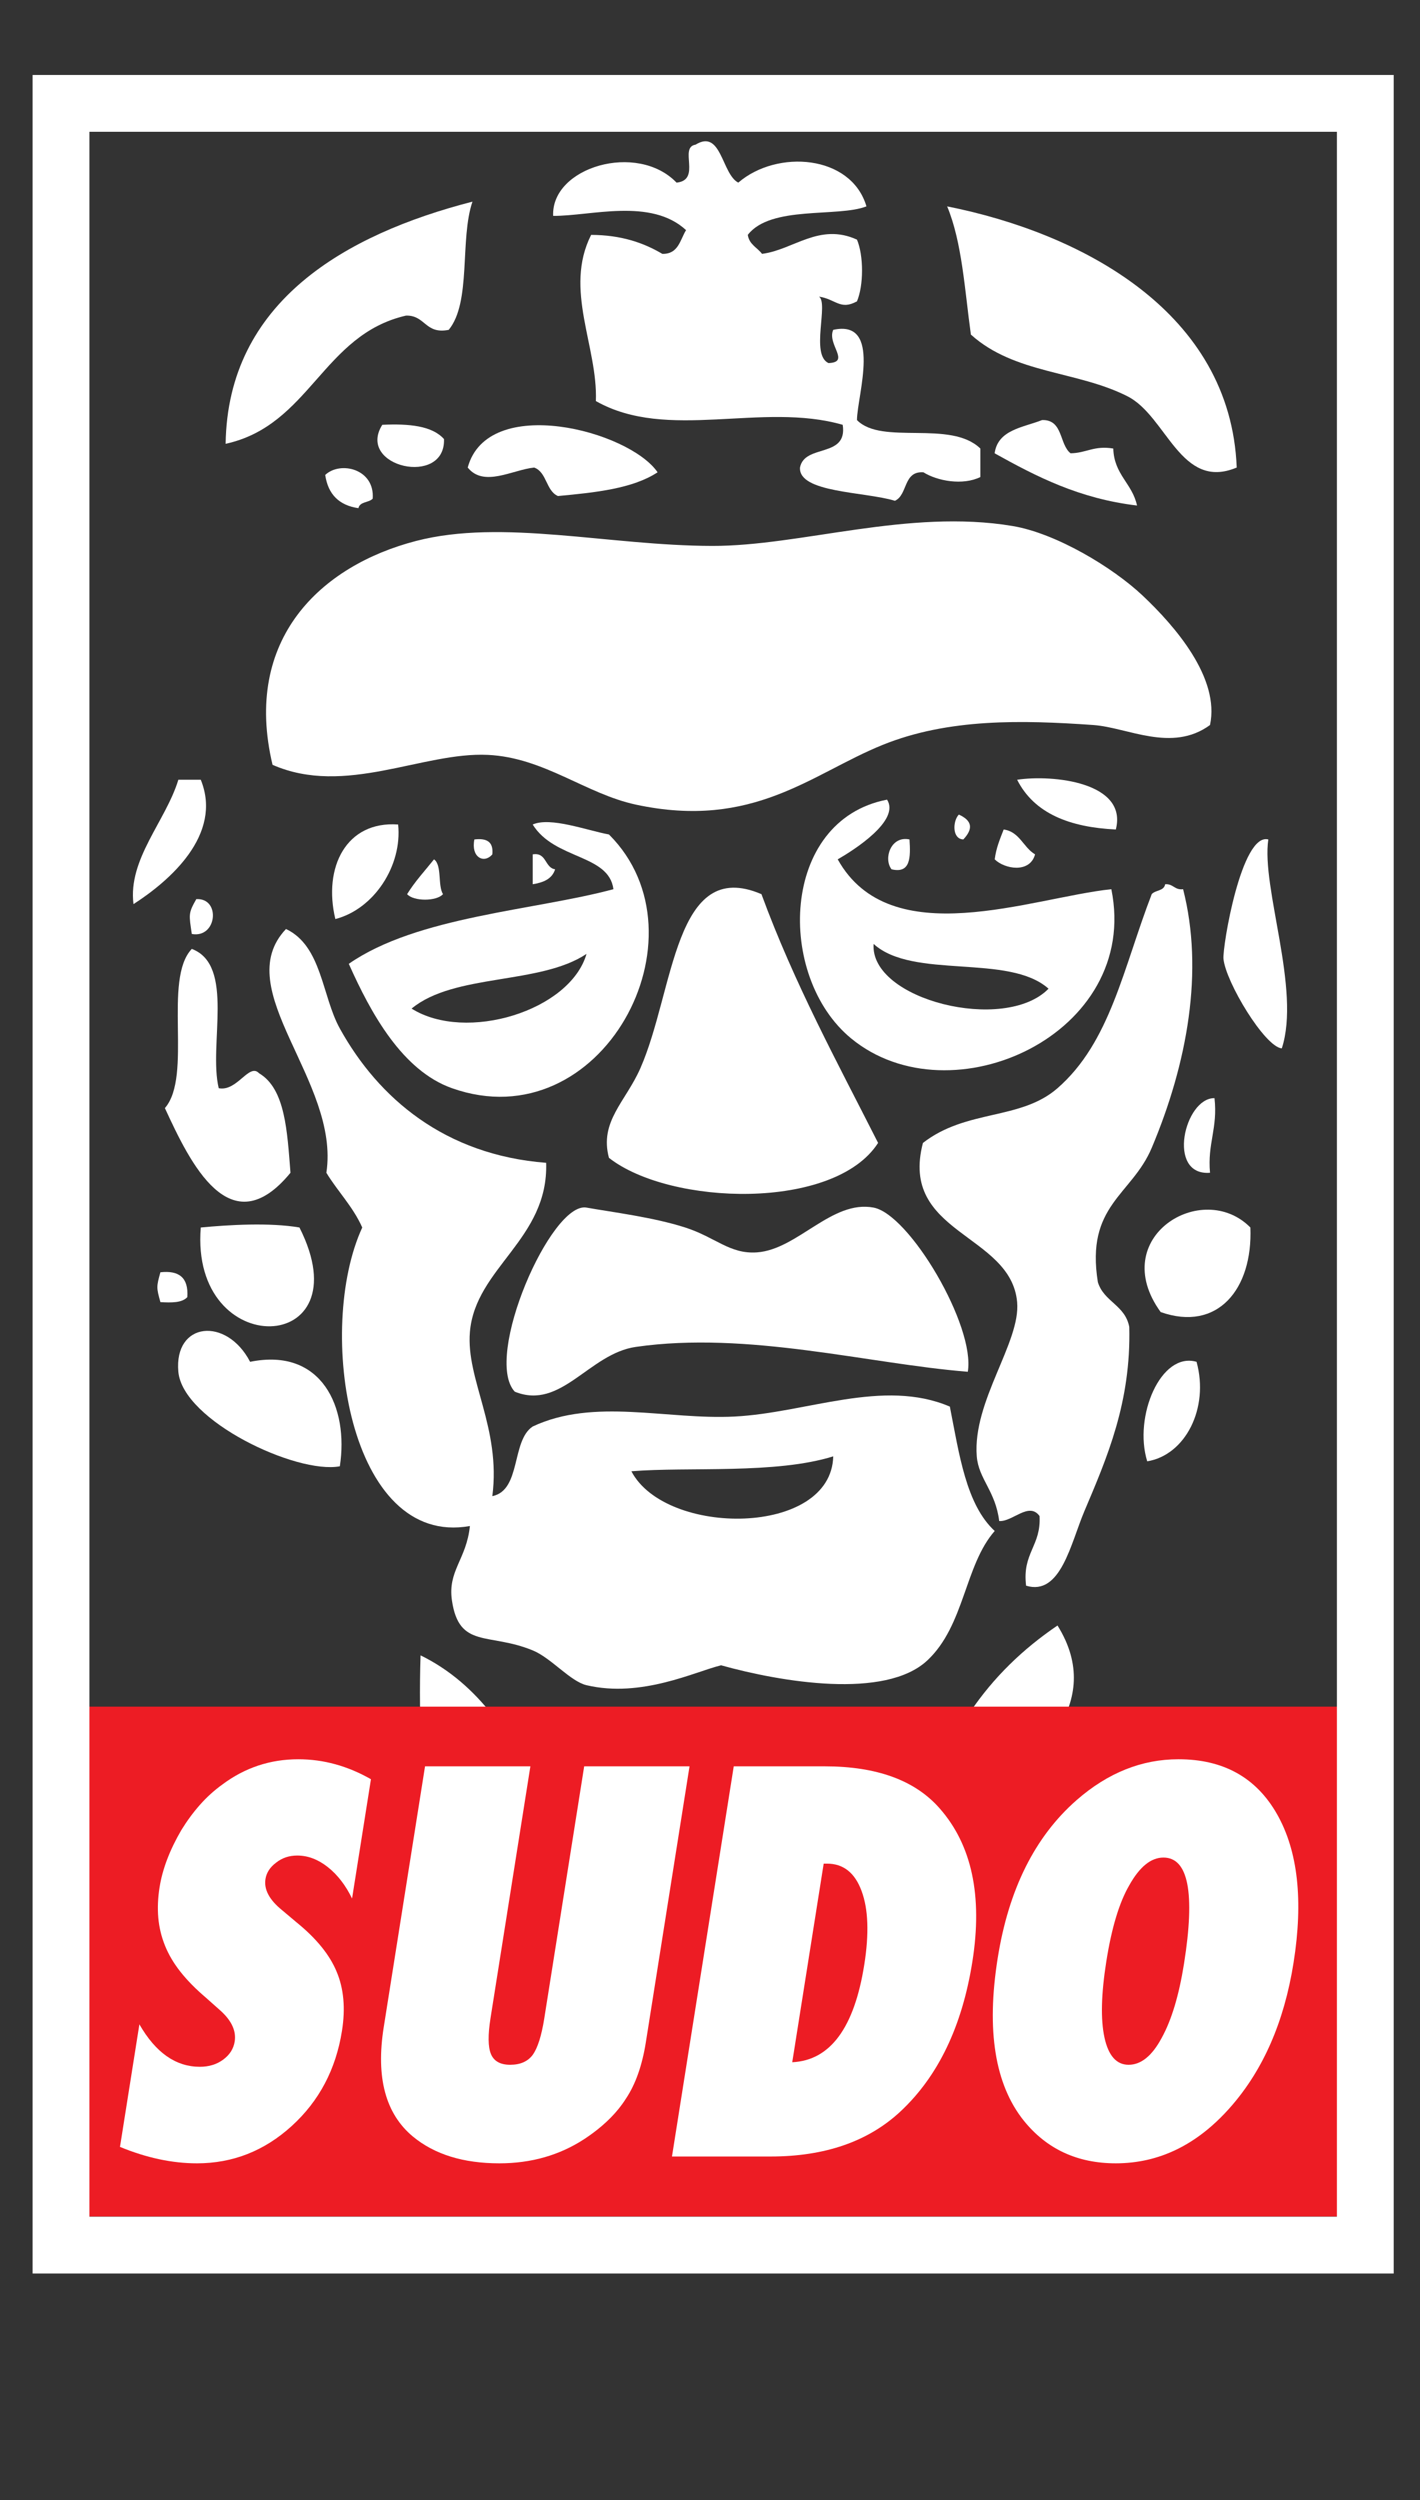 <svg class="svg-light" version="1.1" xmlns="http://www.w3.org/2000/svg" xmlns:xlink="http://www.w3.org/1999/xlink" x="0px" y="0px" viewBox="80 20 450 792" xml:space="preserve">
    <rect x="80" y="20" width="450" height="792" fill="#333333" stroke="none"/>
    <defs><link href="../css/svg.css" type="text/css" rel="stylesheet" xmlns="http://www.w3.org/1999/xhtml" /></defs>
    <g id="gha" display="none">
        <rect x="71.833" y="26" display="inline" width="468.334" height="732" />
        <g display="inline">
            <g>
                <path fill-rule="evenodd" clip-rule="evenodd" fill="#FFFFFF" d="M463.455,249.687c-12.114,8.85-26.093,0.762-36.958,0
                c-22.591-1.583-45.902-2.156-66.807,6.305c-22.489,9.1-40.901,26.93-78.184,18.913c-15.921-3.424-29.093-14.913-46.907-15.76
                c-20.66-0.983-45.203,13.245-68.23,3.152c-9.489-39.822,15.268-63.09,45.488-70.923c27.326-7.086,60.975,1.496,93.814,1.575
                c28.096,0.068,62.185-11.846,95.24-6.304c13.745,2.305,31.685,13.063,41.222,22.065
                C452.433,218.433,466.625,234.809,463.455,249.687z" />
                <path fill-rule="evenodd" clip-rule="evenodd" fill="#FFFFFF" d="M433.604,282.785c-14.528-0.703-25.815-5-31.271-15.761
                C413.635,265.319,437.459,267.818,433.604,282.785z" />
                <path fill-rule="evenodd" clip-rule="evenodd" fill="#FFFFFF" d="M143.626,267.024c7.076,17.464-10.028,32.138-21.321,39.402
                c-1.809-14.275,10.252-26.322,14.215-39.402C138.889,267.024,141.258,267.024,143.626,267.024z" />
                <path fill-rule="evenodd" clip-rule="evenodd" fill="#FFFFFF" d="M361.111,273.329c4.213,6.603-10.385,15.891-15.637,18.912
                c16.672,29.948,61.318,12.147,86.71,9.457c9.345,45.851-50.772,73.323-82.446,47.282
                C325.898,329.379,327.22,279.829,361.111,273.329z M412.284,333.22c-12.61-11.237-42.952-2.812-55.438-14.186
                C355.577,336.75,398.46,347.41,412.284,333.22z" />
                <path fill-rule="evenodd" clip-rule="evenodd" fill="#FFFFFF" d="M383.854,278.058c4.349,1.957,4.535,4.583,1.422,7.88
                C381.657,285.778,381.916,280.065,383.854,278.058z" />
                <path fill-rule="evenodd" clip-rule="evenodd" fill="#FFFFFF" d="M248.813,281.208c5.626-2.513,17.22,1.889,24.165,3.152
                c32.349,32.222-2.365,97.152-49.751,80.379c-15.72-5.563-25.685-23.678-32.692-39.401c21.68-15.078,58.906-16.906,83.865-23.641
                C272.93,290.546,255.753,292.396,248.813,281.208z M210.436,339.523c17.237,10.828,50.247,0.705,55.437-17.337
                C251.095,332.07,223.996,328.291,210.436,339.523z" />
                <path fill-rule="evenodd" clip-rule="evenodd" fill="#FFFFFF" d="M206.17,281.208c1.346,13.083-7.676,26.808-19.899,29.947
                C182.355,294.744,189.732,280.012,206.17,281.208z" />
                <path fill-rule="evenodd" clip-rule="evenodd" fill="#FFFFFF" d="M398.067,282.785c5.06,0.697,6.228,5.706,9.95,7.88
                c-1.67,6.112-9.728,4.638-12.792,1.576C395.693,288.556,396.934,285.729,398.067,282.785z" />
                <path fill-rule="evenodd" clip-rule="evenodd" fill="#FFFFFF" d="M230.336,285.938c3.717-0.445,6.113,0.574,5.686,4.728
                C233.359,293.761,229.173,291.578,230.336,285.938z" />
                <path fill-rule="evenodd" clip-rule="evenodd" fill="#FFFFFF" d="M368.219,285.938c0.383,5.679,0.354,10.901-5.687,9.456
                C359.892,292.003,362.318,284.676,368.219,285.938z" />
                <path fill-rule="evenodd" clip-rule="evenodd" fill="#FFFFFF" d="M481.933,285.938c-2.286,15.299,10.371,47.57,4.267,66.195
                c-5.439-0.523-17.801-21.114-18.478-28.369C467.362,319.955,473.418,283.684,481.933,285.938z" />
                <path fill-rule="evenodd" clip-rule="evenodd" fill="#FFFFFF" d="M248.813,290.666c4.464-0.745,3.756,4.243,7.108,4.729
                c-0.983,3.112-3.792,4.201-7.108,4.729C248.813,296.97,248.813,293.817,248.813,290.666z" />
                <path fill-rule="evenodd" clip-rule="evenodd" fill="#FFFFFF" d="M217.543,292.241c2.583,1.864,1.117,8.218,2.842,11.033
                c-2.068,2.317-9.304,2.317-11.372,0C211.516,299.219,214.65,295.866,217.543,292.241z" />
                <path fill-rule="evenodd" clip-rule="evenodd" fill="#FFFFFF" d="M358.268,382.076c-13.836,21.537-65.945,19.9-85.289,4.73
                c-3.092-11.516,5.291-17.779,9.95-28.371c10.822-24.596,10.674-67.043,38.378-55.162
                C331.727,331.653,345.319,356.509,358.268,382.076z" />
                <path fill-rule="evenodd" clip-rule="evenodd" fill="#FFFFFF" d="M454.927,301.698c6.604,25.844,1.416,54.988-9.949,81.956
                c-6.319,14.99-21.011,18.11-17.059,42.553c1.936,6.259,8.652,7.221,9.95,14.187c0.566,23.767-6.911,41.099-14.213,58.312
                c-4.349,10.248-7.505,26.969-18.48,23.643c-1.292-10.361,4.792-12.551,4.263-22.066c-3.374-4.648-8.61,1.904-12.793,1.578
                c-1.156-9.525-6.54-13.305-7.105-20.488c-1.381-17.51,13.932-36.124,12.793-48.859c-1.951-21.809-37.463-21.499-29.851-50.436
                c13.855-10.765,30.881-7.082,42.644-17.336c16.72-14.576,20.79-37.932,29.852-61.466c1.146-1.355,3.892-0.937,4.262-3.151
                C451.79,299.923,452.238,302.052,454.927,301.698z" />
                <path fill-rule="evenodd" clip-rule="evenodd" fill="#FFFFFF" d="M142.205,304.85c7.787-0.47,6.631,12.472-1.421,11.032
                C139.898,309.779,139.607,309.393,142.205,304.85z" />
                <path fill-rule="evenodd" clip-rule="evenodd" fill="#FFFFFF" d="M170.635,314.307c11.396,5.392,11.365,21.24,17.057,31.522
                c12.271,22.165,33.325,40.062,65.387,42.554c0.764,24.274-22.445,33.207-24.164,53.586c-1.273,15.08,9.887,30.328,7.107,52.012
                c9.193-1.891,5.964-17.555,12.792-22.066c19.521-9.174,42.491-2.053,63.966-3.152c22.888-1.17,47.103-12.176,68.23-3.15
                c2.969,15.094,5.148,31.066,14.216,39.4c-9.556,10.873-9.499,29.875-21.321,40.979c-13.34,12.525-46.54,6.828-65.39,1.574
                c-8.117,1.949-25.196,10.424-42.643,6.307c-5.157-1.219-11.164-8.613-17.059-11.033c-13.921-5.721-23.308-0.441-25.586-15.762
                c-1.411-9.488,4.606-13.025,5.687-23.639c-38.432,6.916-48.89-62.495-34.115-94.565c-2.981-6.676-7.744-11.379-11.371-17.337
                C187.844,362.471,152.418,333.516,170.635,314.307z M280.086,486.098c10.887,20.807,63.344,20.684,63.967-4.727
                C325.79,487.08,298.158,484.623,280.086,486.098z" />
                <path fill-rule="evenodd" clip-rule="evenodd" fill="#FFFFFF" d="M140.784,320.611c13.737,5.209,5.245,30.422,8.528,44.129
                c5.862,1.17,9.63-8.129,12.793-4.727c8.345,4.932,8.908,18.492,9.949,31.521c-19.116,23.289-31.79-3.113-39.8-20.49
                C141.105,360.895,131.541,330.326,140.784,320.611z" />
                <path fill-rule="evenodd" clip-rule="evenodd" fill="#FFFFFF" d="M464.875,367.893c1.073,9.596-2.271,14.292-1.42,23.643
                C449.563,392.6,455.366,367.766,464.875,367.893z" />
                <path fill-rule="evenodd" clip-rule="evenodd" fill="#FFFFFF" d="M386.696,454.578c-31.534-2.523-69.616-12.984-105.189-7.882
                c-14.879,2.137-23.649,20.175-38.38,14.187c-10.07-10.862,11.539-60.313,22.745-58.315c8.185,1.457,21.106,3.038,31.271,6.305
                c9.623,3.09,14.106,8.493,22.744,7.88c12.896-0.919,23.722-16.697,36.959-14.185
                C368.253,404.732,389.146,440.129,386.696,454.578z" />
                <path fill-rule="evenodd" clip-rule="evenodd" fill="#FFFFFF" d="M476.247,408.872c0.789,19.592-10.449,33.14-28.429,26.792
                C430.685,412.016,461.002,393.449,476.247,408.872z" />
                <path fill-rule="evenodd" clip-rule="evenodd" fill="#FFFFFF" d="M174.898,408.872c20.588,40.769-34.732,42.692-31.272,0
                C152.429,408.026,165.539,407.252,174.898,408.872z" />
                <path fill-rule="evenodd" clip-rule="evenodd" fill="#FFFFFF" d="M130.832,423.057c5.8-0.65,8.969,1.615,8.529,7.879
                c-1.68,1.816-5.023,1.785-8.529,1.576C129.557,427.898,129.557,427.671,130.832,423.057z" />
                <path fill-rule="evenodd" clip-rule="evenodd" fill="#FFFFFF" d="M187.691,484.521c-13.789,2.568-49.783-14.465-51.172-29.943
                c-1.421-15.842,15.278-17.488,22.742-3.152C182.014,446.789,190.574,465.953,187.691,484.521z" />
                <path fill-rule="evenodd" clip-rule="evenodd" fill="#FFFFFF" d="M459.191,451.426c4.036,14.689-3.529,29.539-15.635,31.521
                C439.169,468.791,447.842,448.134,459.191,451.426z" />
                <path fill-rule="evenodd" clip-rule="evenodd" fill="#FFFFFF" d="M396.646,602.729c-8.528,0-17.055,0-25.585,0
                c6.482-31.691,22.302-53.025,44.065-67.77c15.651,25.066-8.03,43.666-19.9,53.586
                C396.42,592.473,397.085,596.988,396.646,602.729z" />
                <path fill-rule="evenodd" clip-rule="evenodd" fill="#FFFFFF" d="M275.822,602.729c-19.9,0-39.801,0-59.701,0
                c-2.322-17.914-3.526-37.07-2.844-58.314c18.41,9.006,29.504,26.127,38.379,45.705c6.738-0.408,3.707-11.648,11.373-11.033
                C273.803,579.75,277.047,588.762,275.822,602.729z" />
                <path fill-rule="evenodd" clip-rule="evenodd" fill="#FFFFFF" d="M358.268,602.729c-6.159,0-12.319,0-18.48,0
                c8.544-10.492,7.474-31.645,25.588-31.521C372.706,582.389,358.387,590.055,358.268,602.729z" />
                <path fill-rule="evenodd" clip-rule="evenodd" fill="#FFFFFF" d="M201.906,602.729c-1.422,0-2.843,0-4.264,0
                c0.652-7.682-1.488-18.459,1.421-23.643C204.748,581.713,200.677,595.162,201.906,602.729z" />
                <path fill-rule="evenodd" clip-rule="evenodd" fill="#FFFFFF" d="M416.546,602.729c-3.79,0-7.579,0-11.37,0
                c-0.101-5.893,2.284-9.027,5.686-11.033C416.027,591.748,417.107,596.332,416.546,602.729z" />
            </g>
            <g>
                <path fill-rule="evenodd" clip-rule="evenodd" fill="#FFFFFF" d="M229.725,83.878c-4.085,11.96-0.289,31.802-7.521,40.616
                c-7.517,1.5-7.362-4.671-13.539-4.513c-26.501,6.09-30.412,34.773-57.163,40.616C152.146,115.588,189.446,94.261,229.725,83.878z
                " />
                <path fill-rule="evenodd" clip-rule="evenodd" fill="#FFFFFF" d="M471.916,168.118c-17.79,7.45-22.14-16.243-34.599-22.564
                c-16.053-8.143-35.728-7.031-49.643-19.556c-1.948-14.097-2.792-29.299-7.521-40.615
                C422.836,93.876,470.017,118.84,471.916,168.118z" />
                <path fill-rule="evenodd" clip-rule="evenodd" fill="#FFFFFF" d="M410.238,153.075c6.712-0.193,5.383,7.655,9.026,10.53
                c4.952-0.063,7.489-2.54,13.539-1.504c0.235,8.29,6.025,11.023,7.521,18.051c-18.371-2.186-31.92-9.197-45.128-16.547
                C396.239,156.124,404.114,155.474,410.238,153.075z" />
                <path fill-rule="evenodd" clip-rule="evenodd" fill="#FFFFFF" d="M201.144,154.58c8.412-0.39,15.77,0.275,19.555,4.513
                C221.263,174.333,192.768,167.954,201.144,154.58z" />
                <path fill-rule="evenodd" clip-rule="evenodd" fill="#FFFFFF" d="M288.392,169.622c-7.866,5.171-19.662,6.412-31.59,7.522
                c-3.82-1.696-3.475-7.557-7.521-9.026c-6.893,0.714-15.957,6.349-21.061,0C234.547,144.73,279.316,156.383,288.392,169.622z" />
                <path fill-rule="evenodd" clip-rule="evenodd" fill="#FFFFFF" d="M198.106,177.984c-1.213,1.293-4.12,0.894-4.513,3.009
                c-6.135-0.887-9.644-4.397-10.53-10.53C187.855,165.938,198.823,168.561,198.106,177.984z" />
                <path fill-rule="evenodd" clip-rule="evenodd" fill="#FFFFFF" d="M313.964,77.861c12.265-10.591,35.788-8.875,40.617,7.522
                c-9.128,3.54-30.339-0.375-37.607,9.025c0.446,3.063,3.012,4.007,4.513,6.017c9.969-1.269,18.152-9.945,30.086-4.513
                c2.139,5.033,2.139,14.523,0,19.556c-5.308,2.908-6.727-0.705-12.034-1.504c3.123,2.136-2.752,18.4,3.008,21.06
                c7.114-0.262-0.539-5.95,1.505-10.53c15.643-3.434,7.576,20.838,7.521,28.582c7.878,8.089,29.621-0.188,39.111,9.026
                c0,3.008,0,6.017,0,9.026c-5.634,2.741-13.629,1.246-18.051-1.505c-6.463-0.445-4.897,7.138-9.026,9.026
                c-9.627-2.927-30.562-2.508-30.086-10.53c1.438-7.588,15.157-2.895,13.539-13.539c-25.623-7.378-55.5,5.357-78.224-7.521
                c0.647-17.319-10.229-35.335-1.505-52.65c9.49,0.038,16.584,2.47,22.564,6.017c5.123,0.107,5.604-4.425,7.522-7.521
                c-11.164-10.327-30.26-4.434-42.12-4.513c-0.672-15.457,26.645-23.51,39.111-10.53c7.967-0.852,0.626-11.182,6.018-12.034
                C308.644,60.745,308.694,75.152,313.964,77.861z" />
                <path fill-rule="evenodd" clip-rule="evenodd" d="M316.974,115.468c-0.684,6.057-19.179,7.075-19.556,0
                C304.243,113.205,309.756,114.486,316.974,115.468z" />
                <path fill-rule="evenodd" clip-rule="evenodd" d="M276.357,124.494c5.202-1.19,6.351,1.672,9.026,3.009
                c-1.111,5.408-2.983,10.054-10.531,9.026C272.093,133.591,275.274,128.109,276.357,124.494z" />
            </g>
        </g>
        <g display="inline">
            <g>
                <rect x="104.5" y="560.667" fill="#ED1C24" width="403" height="161.5" />
                <g>
                    <path fill="#FFFFFF" d="M118.024,700.139l6.149-38.827c5.146,8.967,11.532,13.449,19.166,13.449c2.882,0,5.35-0.761,7.406-2.281
                    c2.055-1.521,3.265-3.429,3.628-5.724c0.524-3.309-0.94-6.537-4.39-9.688l-4.772-4.243c-3.199-2.722-5.865-5.43-7.999-8.126
                    c-2.136-2.694-3.777-5.47-4.927-8.326c-1.148-2.854-1.856-5.804-2.122-8.846c-0.266-3.042-0.131-6.244,0.401-9.606
                    c0.913-5.765,3.201-11.795,6.868-18.093c1.799-2.935,3.772-5.617,5.918-8.046c2.146-2.429,4.514-4.575,7.105-6.444
                    c7.142-5.336,15.17-8.006,24.083-8.006c7.952,0,15.624,2.109,23.016,6.324l-5.984,37.787c-2.054-4.215-4.625-7.538-7.708-9.967
                    c-3.085-2.429-6.308-3.643-9.67-3.643c-2.562,0-4.79,0.748-6.679,2.241c-1.937,1.441-3.064,3.176-3.386,5.204
                    c-0.524,3.31,1.224,6.592,5.245,9.847l4.662,3.923c6.242,5.071,10.461,10.275,12.658,15.611
                    c2.25,5.337,2.81,11.582,1.677,18.732c-1.927,12.169-7.227,22.204-15.896,30.102c-8.67,7.899-18.689,11.849-30.056,11.849
                    C134.573,705.343,126.441,703.607,118.024,700.139z" />
                    <path fill="#FFFFFF" d="M265.131,579.573h33.384l-13.846,87.422c-1.158,7.313-3.245,13.238-6.257,17.773
                    c-2.994,4.751-7.411,9.046-13.249,12.889c-7.856,5.124-16.829,7.686-26.916,7.686c-11.422,0-20.555-2.828-27.396-8.486
                    c-8.681-7.205-11.764-18.733-9.253-34.584l13.098-82.699h33.384l-12.629,79.737c-0.854,5.392-0.806,9.206,0.148,11.447
                    c0.953,2.242,2.976,3.363,6.072,3.363c3.202,0,5.582-1.041,7.139-3.123c1.574-2.188,2.801-6.056,3.68-11.607L265.131,579.573z" />
                    <path fill="#FFFFFF" d="M292.951,703.182l19.577-123.608h28.82c16.491,0,28.625,4.432,36.401,13.29
                    c10.228,11.582,13.693,27.779,10.396,48.594c-3.245,20.495-10.849,36.32-22.809,47.475c-10.205,9.5-23.927,14.25-41.165,14.25
                    H292.951z M331.064,673.32c12.047-0.587,19.657-10.888,22.827-30.902c1.563-9.873,1.276-17.664-0.861-23.376
                    c-2.129-5.765-5.783-8.646-10.96-8.646h-1.04L331.064,673.32z" />
                    <path fill="#FFFFFF" d="M489.932,641.777c-2.983,18.842-9.706,34.158-20.167,45.953c-10.399,11.742-22.456,17.612-36.173,17.612
                    c-12.168,0-21.89-4.509-29.159-13.529c-9.133-11.42-11.89-28.553-8.271-51.396c3.466-21.882,11.826-38.613,25.082-50.196
                    c9.847-8.592,20.587-12.889,32.223-12.889c14.25,0,24.67,5.818,31.26,17.452C491.315,606.421,493.051,622.084,489.932,641.777z
                     M455.229,642.018c3.541-22.361,1.362-33.544-6.535-33.544c-3.951,0-7.565,2.937-10.843,8.807
                    c-3.156,5.444-5.572,13.449-7.246,24.017c-1.648,10.408-1.846,18.481-0.593,24.217c1.253,5.738,3.801,8.607,7.644,8.607
                    c3.949,0,7.439-2.828,10.47-8.486C451.265,659.979,453.632,652.105,455.229,642.018z" />
                </g>
            </g>
            <rect x="99.333" y="52.75" fill="none" stroke="#FFFFFF" stroke-width="18" stroke-miterlimit="10" width="413.334" height="678.5" />
        </g>
    </g>
    <g id="hopper">
        <!-- <rect x="71.833" y="26" fill="#FFF200" width="468.334" height="732"/> -->
        <g>
            <g>
                <path fill-rule="evenodd" clip-rule="evenodd" fill="#FFFFFF" d="M463.455,249.687c-12.114,8.85-26.093,0.762-36.958,0
                c-22.591-1.583-45.902-2.156-66.807,6.305c-22.489,9.1-40.901,26.93-78.184,18.913c-15.921-3.424-29.093-14.913-46.907-15.76
                c-20.66-0.983-45.203,13.245-68.23,3.152c-9.489-39.822,15.268-63.09,45.488-70.923c27.326-7.086,60.975,1.496,93.814,1.575
                c28.096,0.068,62.185-11.846,95.24-6.304c13.745,2.305,31.685,13.063,41.222,22.065
                C452.433,218.433,466.625,234.809,463.455,249.687z" />
                <path fill-rule="evenodd" clip-rule="evenodd" fill="#FFFFFF" d="M433.604,282.785c-14.528-0.703-25.815-5-31.271-15.761
                C413.635,265.319,437.459,267.818,433.604,282.785z" />
                <path fill-rule="evenodd" clip-rule="evenodd" fill="#FFFFFF" d="M143.626,267.024c7.076,17.464-10.028,32.138-21.321,39.402
                c-1.809-14.275,10.252-26.322,14.215-39.402C138.889,267.024,141.258,267.024,143.626,267.024z" />
                <path fill-rule="evenodd" clip-rule="evenodd" fill="#FFFFFF" d="M361.111,273.329c4.213,6.603-10.385,15.891-15.637,18.912
                c16.672,29.948,61.318,12.147,86.71,9.457c9.345,45.851-50.772,73.323-82.446,47.282
                C325.898,329.379,327.22,279.829,361.111,273.329z M412.284,333.22c-12.61-11.237-42.952-2.812-55.438-14.186
                C355.577,336.75,398.46,347.41,412.284,333.22z" />
                <path fill-rule="evenodd" clip-rule="evenodd" fill="#FFFFFF" d="M383.854,278.058c4.349,1.957,4.535,4.583,1.422,7.88
                C381.657,285.778,381.916,280.065,383.854,278.058z" />
                <path fill-rule="evenodd" clip-rule="evenodd" fill="#FFFFFF" d="M248.813,281.208c5.626-2.513,17.22,1.889,24.165,3.152
                c32.349,32.222-2.365,97.152-49.751,80.379c-15.72-5.563-25.685-23.678-32.692-39.401c21.68-15.078,58.906-16.906,83.865-23.641
                C272.93,290.546,255.753,292.396,248.813,281.208z M210.436,339.523c17.237,10.828,50.247,0.705,55.437-17.337
                C251.095,332.07,223.996,328.291,210.436,339.523z" />
                <path fill-rule="evenodd" clip-rule="evenodd" fill="#FFFFFF" d="M206.17,281.208c1.346,13.083-7.676,26.808-19.899,29.947
                C182.355,294.744,189.732,280.012,206.17,281.208z" />
                <path fill-rule="evenodd" clip-rule="evenodd" fill="#FFFFFF" d="M398.067,282.785c5.06,0.697,6.228,5.706,9.95,7.88
                c-1.67,6.112-9.728,4.638-12.792,1.576C395.693,288.556,396.934,285.729,398.067,282.785z" />
                <path fill-rule="evenodd" clip-rule="evenodd" fill="#FFFFFF" d="M230.336,285.938c3.717-0.445,6.113,0.574,5.686,4.728
                C233.359,293.761,229.173,291.578,230.336,285.938z" />
                <path fill-rule="evenodd" clip-rule="evenodd" fill="#FFFFFF" d="M368.219,285.938c0.383,5.679,0.354,10.901-5.687,9.456
                C359.892,292.003,362.318,284.676,368.219,285.938z" />
                <path fill-rule="evenodd" clip-rule="evenodd" fill="#FFFFFF" d="M481.933,285.938c-2.286,15.299,10.371,47.57,4.267,66.195
                c-5.439-0.523-17.801-21.114-18.478-28.369C467.362,319.955,473.418,283.684,481.933,285.938z" />
                <path fill-rule="evenodd" clip-rule="evenodd" fill="#FFFFFF" d="M248.813,290.666c4.464-0.745,3.756,4.243,7.108,4.729
                c-0.983,3.112-3.792,4.201-7.108,4.729C248.813,296.97,248.813,293.817,248.813,290.666z" />
                <path fill-rule="evenodd" clip-rule="evenodd" fill="#FFFFFF" d="M217.543,292.241c2.583,1.864,1.117,8.218,2.842,11.033
                c-2.068,2.317-9.304,2.317-11.372,0C211.516,299.219,214.65,295.866,217.543,292.241z" />
                <path fill-rule="evenodd" clip-rule="evenodd" fill="#FFFFFF" d="M358.268,382.076c-13.836,21.537-65.945,19.9-85.289,4.73
                c-3.092-11.516,5.291-17.779,9.95-28.371c10.822-24.596,10.674-67.043,38.378-55.162
                C331.727,331.653,345.319,356.509,358.268,382.076z" />
                <path fill-rule="evenodd" clip-rule="evenodd" fill="#FFFFFF" d="M454.927,301.698c6.604,25.844,1.416,54.988-9.949,81.956
                c-6.319,14.99-21.011,18.11-17.059,42.553c1.936,6.259,8.652,7.221,9.95,14.187c0.566,23.767-6.911,41.099-14.213,58.312
                c-4.349,10.248-7.505,26.969-18.48,23.643c-1.292-10.361,4.792-12.551,4.263-22.066c-3.374-4.648-8.61,1.904-12.793,1.578
                c-1.156-9.525-6.54-13.305-7.105-20.488c-1.381-17.51,13.932-36.124,12.793-48.859c-1.951-21.809-37.463-21.499-29.851-50.436
                c13.855-10.765,30.881-7.082,42.644-17.336c16.72-14.576,20.79-37.932,29.852-61.466c1.146-1.355,3.892-0.937,4.262-3.151
                C451.79,299.923,452.238,302.052,454.927,301.698z" />
                <path fill-rule="evenodd" clip-rule="evenodd" fill="#FFFFFF" d="M142.205,304.85c7.787-0.47,6.631,12.472-1.421,11.032
                C139.898,309.779,139.607,309.393,142.205,304.85z" />
                <path fill-rule="evenodd" clip-rule="evenodd" fill="#FFFFFF" d="M170.635,314.307c11.396,5.392,11.365,21.24,17.057,31.522
                c12.271,22.165,33.325,40.062,65.387,42.554c0.764,24.274-22.445,33.207-24.164,53.586c-1.273,15.08,9.887,30.328,7.107,52.012
                c9.193-1.891,5.964-17.555,12.792-22.066c19.521-9.174,42.491-2.053,63.966-3.152c22.888-1.17,47.103-12.176,68.23-3.15
                c2.969,15.094,5.148,31.066,14.216,39.4c-9.556,10.873-9.499,29.875-21.321,40.979c-13.34,12.525-46.54,6.828-65.39,1.574
                c-8.117,1.949-25.196,10.424-42.643,6.307c-5.157-1.219-11.164-8.613-17.059-11.033c-13.921-5.721-23.308-0.441-25.586-15.762
                c-1.411-9.488,4.606-13.025,5.687-23.639c-38.432,6.916-48.89-62.495-34.115-94.565c-2.981-6.676-7.744-11.379-11.371-17.337
                C187.844,362.471,152.418,333.516,170.635,314.307z M280.086,486.098c10.887,20.807,63.344,20.684,63.967-4.727
                C325.79,487.08,298.158,484.623,280.086,486.098z" />
                <path fill-rule="evenodd" clip-rule="evenodd" fill="#FFFFFF" d="M140.784,320.611c13.737,5.209,5.245,30.422,8.528,44.129
                c5.862,1.17,9.63-8.129,12.793-4.727c8.345,4.932,8.908,18.492,9.949,31.521c-19.116,23.289-31.79-3.113-39.8-20.49
                C141.105,360.895,131.541,330.326,140.784,320.611z" />
                <path fill-rule="evenodd" clip-rule="evenodd" fill="#FFFFFF" d="M464.875,367.893c1.073,9.596-2.271,14.292-1.42,23.643
                C449.563,392.6,455.366,367.766,464.875,367.893z" />
                <path fill-rule="evenodd" clip-rule="evenodd" fill="#FFFFFF" d="M386.696,454.578c-31.534-2.523-69.616-12.984-105.189-7.882
                c-14.879,2.137-23.649,20.175-38.38,14.187c-10.07-10.862,11.539-60.313,22.745-58.315c8.185,1.457,21.106,3.038,31.271,6.305
                c9.623,3.09,14.106,8.493,22.744,7.88c12.896-0.919,23.722-16.697,36.959-14.185
                C368.253,404.732,389.146,440.129,386.696,454.578z" />
                <path fill-rule="evenodd" clip-rule="evenodd" fill="#FFFFFF" d="M476.247,408.872c0.789,19.592-10.449,33.14-28.429,26.792
                C430.685,412.016,461.002,393.449,476.247,408.872z" />
                <path fill-rule="evenodd" clip-rule="evenodd" fill="#FFFFFF" d="M174.898,408.872c20.588,40.769-34.732,42.692-31.272,0
                C152.429,408.026,165.539,407.252,174.898,408.872z" />
                <path fill-rule="evenodd" clip-rule="evenodd" fill="#FFFFFF" d="M130.832,423.057c5.8-0.65,8.969,1.615,8.529,7.879
                c-1.68,1.816-5.023,1.785-8.529,1.576C129.557,427.898,129.557,427.671,130.832,423.057z" />
                <path fill-rule="evenodd" clip-rule="evenodd" fill="#FFFFFF" d="M187.691,484.521c-13.789,2.568-49.783-14.465-51.172-29.943
                c-1.421-15.842,15.278-17.488,22.742-3.152C182.014,446.789,190.574,465.953,187.691,484.521z" />
                <path fill-rule="evenodd" clip-rule="evenodd" fill="#FFFFFF" d="M459.191,451.426c4.036,14.689-3.529,29.539-15.635,31.521
                C439.169,468.791,447.842,448.134,459.191,451.426z" />
                <path fill-rule="evenodd" clip-rule="evenodd" fill="#FFFFFF" d="M396.646,602.729c-8.528,0-17.055,0-25.585,0
                c6.482-31.691,22.302-53.025,44.065-67.77c15.651,25.066-8.03,43.666-19.9,53.586
                C396.42,592.473,397.085,596.988,396.646,602.729z" />
                <path fill-rule="evenodd" clip-rule="evenodd" fill="#FFFFFF" d="M275.822,602.729c-19.9,0-39.801,0-59.701,0
                c-2.322-17.914-3.526-37.07-2.844-58.314c18.41,9.006,29.504,26.127,38.379,45.705c6.738-0.408,3.707-11.648,11.373-11.033
                C273.803,579.75,277.047,588.762,275.822,602.729z" />
                <path fill-rule="evenodd" clip-rule="evenodd" fill="#FFFFFF" d="M358.268,602.729c-6.159,0-12.319,0-18.48,0
                c8.544-10.492,7.474-31.645,25.588-31.521C372.706,582.389,358.387,590.055,358.268,602.729z" />
                <path fill-rule="evenodd" clip-rule="evenodd" fill="#FFFFFF" d="M201.906,602.729c-1.422,0-2.843,0-4.264,0
                c0.652-7.682-1.488-18.459,1.421-23.643C204.748,581.713,200.677,595.162,201.906,602.729z" />
                <path fill-rule="evenodd" clip-rule="evenodd" fill="#FFFFFF" d="M416.546,602.729c-3.79,0-7.579,0-11.37,0
                c-0.101-5.893,2.284-9.027,5.686-11.033C416.027,591.748,417.107,596.332,416.546,602.729z" />
            </g>
            <g>
                <path fill-rule="evenodd" clip-rule="evenodd" fill="#FFFFFF" d="M229.725,83.878c-4.085,11.96-0.289,31.802-7.521,40.616
                c-7.517,1.5-7.362-4.671-13.539-4.513c-26.501,6.09-30.412,34.773-57.163,40.616C152.146,115.588,189.446,94.261,229.725,83.878z
                " />
                <path fill-rule="evenodd" clip-rule="evenodd" fill="#FFFFFF" d="M471.916,168.118c-17.79,7.45-22.14-16.243-34.599-22.564
                c-16.053-8.143-35.728-7.031-49.643-19.556c-1.948-14.097-2.792-29.299-7.521-40.615
                C422.836,93.876,470.017,118.84,471.916,168.118z" />
                <path fill-rule="evenodd" clip-rule="evenodd" fill="#FFFFFF" d="M410.238,153.075c6.712-0.193,5.383,7.655,9.026,10.53
                c4.952-0.063,7.489-2.54,13.539-1.504c0.235,8.29,6.025,11.023,7.521,18.051c-18.371-2.186-31.92-9.197-45.128-16.547
                C396.239,156.124,404.114,155.474,410.238,153.075z" />
                <path fill-rule="evenodd" clip-rule="evenodd" fill="#FFFFFF" d="M201.144,154.58c8.412-0.39,15.77,0.275,19.555,4.513
                C221.263,174.333,192.768,167.954,201.144,154.58z" />
                <path fill-rule="evenodd" clip-rule="evenodd" fill="#FFFFFF" d="M288.392,169.622c-7.866,5.171-19.662,6.412-31.59,7.522
                c-3.82-1.696-3.475-7.557-7.521-9.026c-6.893,0.714-15.957,6.349-21.061,0C234.547,144.73,279.316,156.383,288.392,169.622z" />
                <path fill-rule="evenodd" clip-rule="evenodd" fill="#FFFFFF" d="M198.106,177.984c-1.213,1.293-4.12,0.894-4.513,3.009
                c-6.135-0.887-9.644-4.397-10.53-10.53C187.855,165.938,198.823,168.561,198.106,177.984z" />
                <path fill-rule="evenodd" clip-rule="evenodd" fill="#FFFFFF" d="M313.964,77.861c12.265-10.591,35.788-8.875,40.617,7.522
                c-9.128,3.54-30.339-0.375-37.607,9.025c0.446,3.063,3.012,4.007,4.513,6.017c9.969-1.269,18.152-9.945,30.086-4.513
                c2.139,5.033,2.139,14.523,0,19.556c-5.308,2.908-6.727-0.705-12.034-1.504c3.123,2.136-2.752,18.4,3.008,21.06
                c7.114-0.262-0.539-5.95,1.505-10.53c15.643-3.434,7.576,20.838,7.521,28.582c7.878,8.089,29.621-0.188,39.111,9.026
                c0,3.008,0,6.017,0,9.026c-5.634,2.741-13.629,1.246-18.051-1.505c-6.463-0.445-4.897,7.138-9.026,9.026
                c-9.627-2.927-30.562-2.508-30.086-10.53c1.438-7.588,15.157-2.895,13.539-13.539c-25.623-7.378-55.5,5.357-78.224-7.521
                c0.647-17.319-10.229-35.335-1.505-52.65c9.49,0.038,16.584,2.47,22.564,6.017c5.123,0.107,5.604-4.425,7.522-7.521
                c-11.164-10.327-30.26-4.434-42.12-4.513c-0.672-15.457,26.645-23.51,39.111-10.53c7.967-0.852,0.626-11.182,6.018-12.034
                C308.644,60.745,308.694,75.152,313.964,77.861z" />
            </g>
        </g>
    </g>
    <g id="gha-sudo">
        <g>
            <rect x="104.5" y="560.667" fill="#ED1C24" width="403" height="161.5" />
            <g>
                <path fill="#FFFFFF" d="M118.024,700.139l6.149-38.827c5.146,8.967,11.532,13.449,19.166,13.449c2.882,0,5.35-0.761,7.406-2.281
                c2.055-1.521,3.265-3.429,3.628-5.724c0.524-3.309-0.94-6.537-4.39-9.688l-4.772-4.243c-3.199-2.722-5.865-5.43-7.999-8.126
                c-2.136-2.694-3.777-5.47-4.927-8.326c-1.148-2.854-1.856-5.804-2.122-8.846c-0.266-3.042-0.131-6.244,0.401-9.606
                c0.913-5.765,3.201-11.795,6.868-18.093c1.799-2.935,3.772-5.617,5.918-8.046c2.146-2.429,4.514-4.575,7.105-6.444
                c7.142-5.336,15.17-8.006,24.083-8.006c7.952,0,15.624,2.109,23.016,6.324l-5.984,37.787c-2.054-4.215-4.625-7.538-7.708-9.967
                c-3.085-2.429-6.308-3.643-9.67-3.643c-2.562,0-4.79,0.748-6.679,2.241c-1.937,1.441-3.064,3.176-3.386,5.204
                c-0.524,3.31,1.224,6.592,5.245,9.847l4.662,3.923c6.242,5.071,10.461,10.275,12.658,15.611c2.25,5.337,2.81,11.582,1.677,18.732
                c-1.927,12.169-7.227,22.204-15.896,30.102c-8.67,7.899-18.689,11.849-30.056,11.849
                C134.573,705.343,126.441,703.607,118.024,700.139z" />
                <path fill="#FFFFFF" d="M265.131,579.573h33.384l-13.846,87.422c-1.158,7.313-3.245,13.238-6.257,17.773
                c-2.994,4.751-7.411,9.046-13.249,12.889c-7.856,5.124-16.829,7.686-26.916,7.686c-11.422,0-20.555-2.828-27.396-8.486
                c-8.681-7.205-11.764-18.733-9.253-34.584l13.098-82.699h33.384l-12.629,79.737c-0.854,5.392-0.806,9.206,0.148,11.447
                c0.953,2.242,2.976,3.363,6.072,3.363c3.202,0,5.582-1.041,7.139-3.123c1.574-2.188,2.801-6.056,3.68-11.607L265.131,579.573z" />
                <path fill="#FFFFFF" d="M292.95,703.182l19.577-123.608h28.82c16.491,0,28.625,4.432,36.402,13.29
                c10.227,11.582,13.692,27.779,10.396,48.594c-3.246,20.495-10.85,36.32-22.81,47.475c-10.205,9.5-23.927,14.25-41.165,14.25
                H292.95z M331.063,673.32c12.047-0.587,19.657-10.888,22.827-30.902c1.563-9.873,1.275-17.664-0.861-23.376
                c-2.129-5.765-5.783-8.646-10.96-8.646h-1.04L331.063,673.32z" />
                <path fill="#FFFFFF" d="M489.932,641.777c-2.984,18.842-9.707,34.158-20.168,45.953c-10.398,11.742-22.457,17.612-36.172,17.612
                c-12.17,0-21.891-4.509-29.16-13.529c-9.133-11.42-11.89-28.553-8.271-51.396c3.466-21.882,11.826-38.613,25.082-50.196
                c9.848-8.592,20.587-12.889,32.223-12.889c14.25,0,24.67,5.818,31.26,17.452C491.314,606.421,493.051,622.084,489.932,641.777z
                 M455.229,642.018c3.541-22.361,1.362-33.544-6.535-33.544c-3.951,0-7.564,2.937-10.842,8.807
                c-3.157,5.444-5.573,13.449-7.247,24.017c-1.647,10.408-1.846,18.481-0.593,24.217c1.253,5.738,3.801,8.607,7.644,8.607
                c3.949,0,7.439-2.828,10.47-8.486C451.264,659.979,453.631,652.105,455.229,642.018z" />
            </g>
        </g>
    </g>
    <g id="gha-frame">
        <rect x="99.333" y="52.75" fill="none" stroke="#FFFFFF" stroke-width="18" stroke-miterlimit="10" width="413.334" height="678.5" />
    </g>
</svg>
